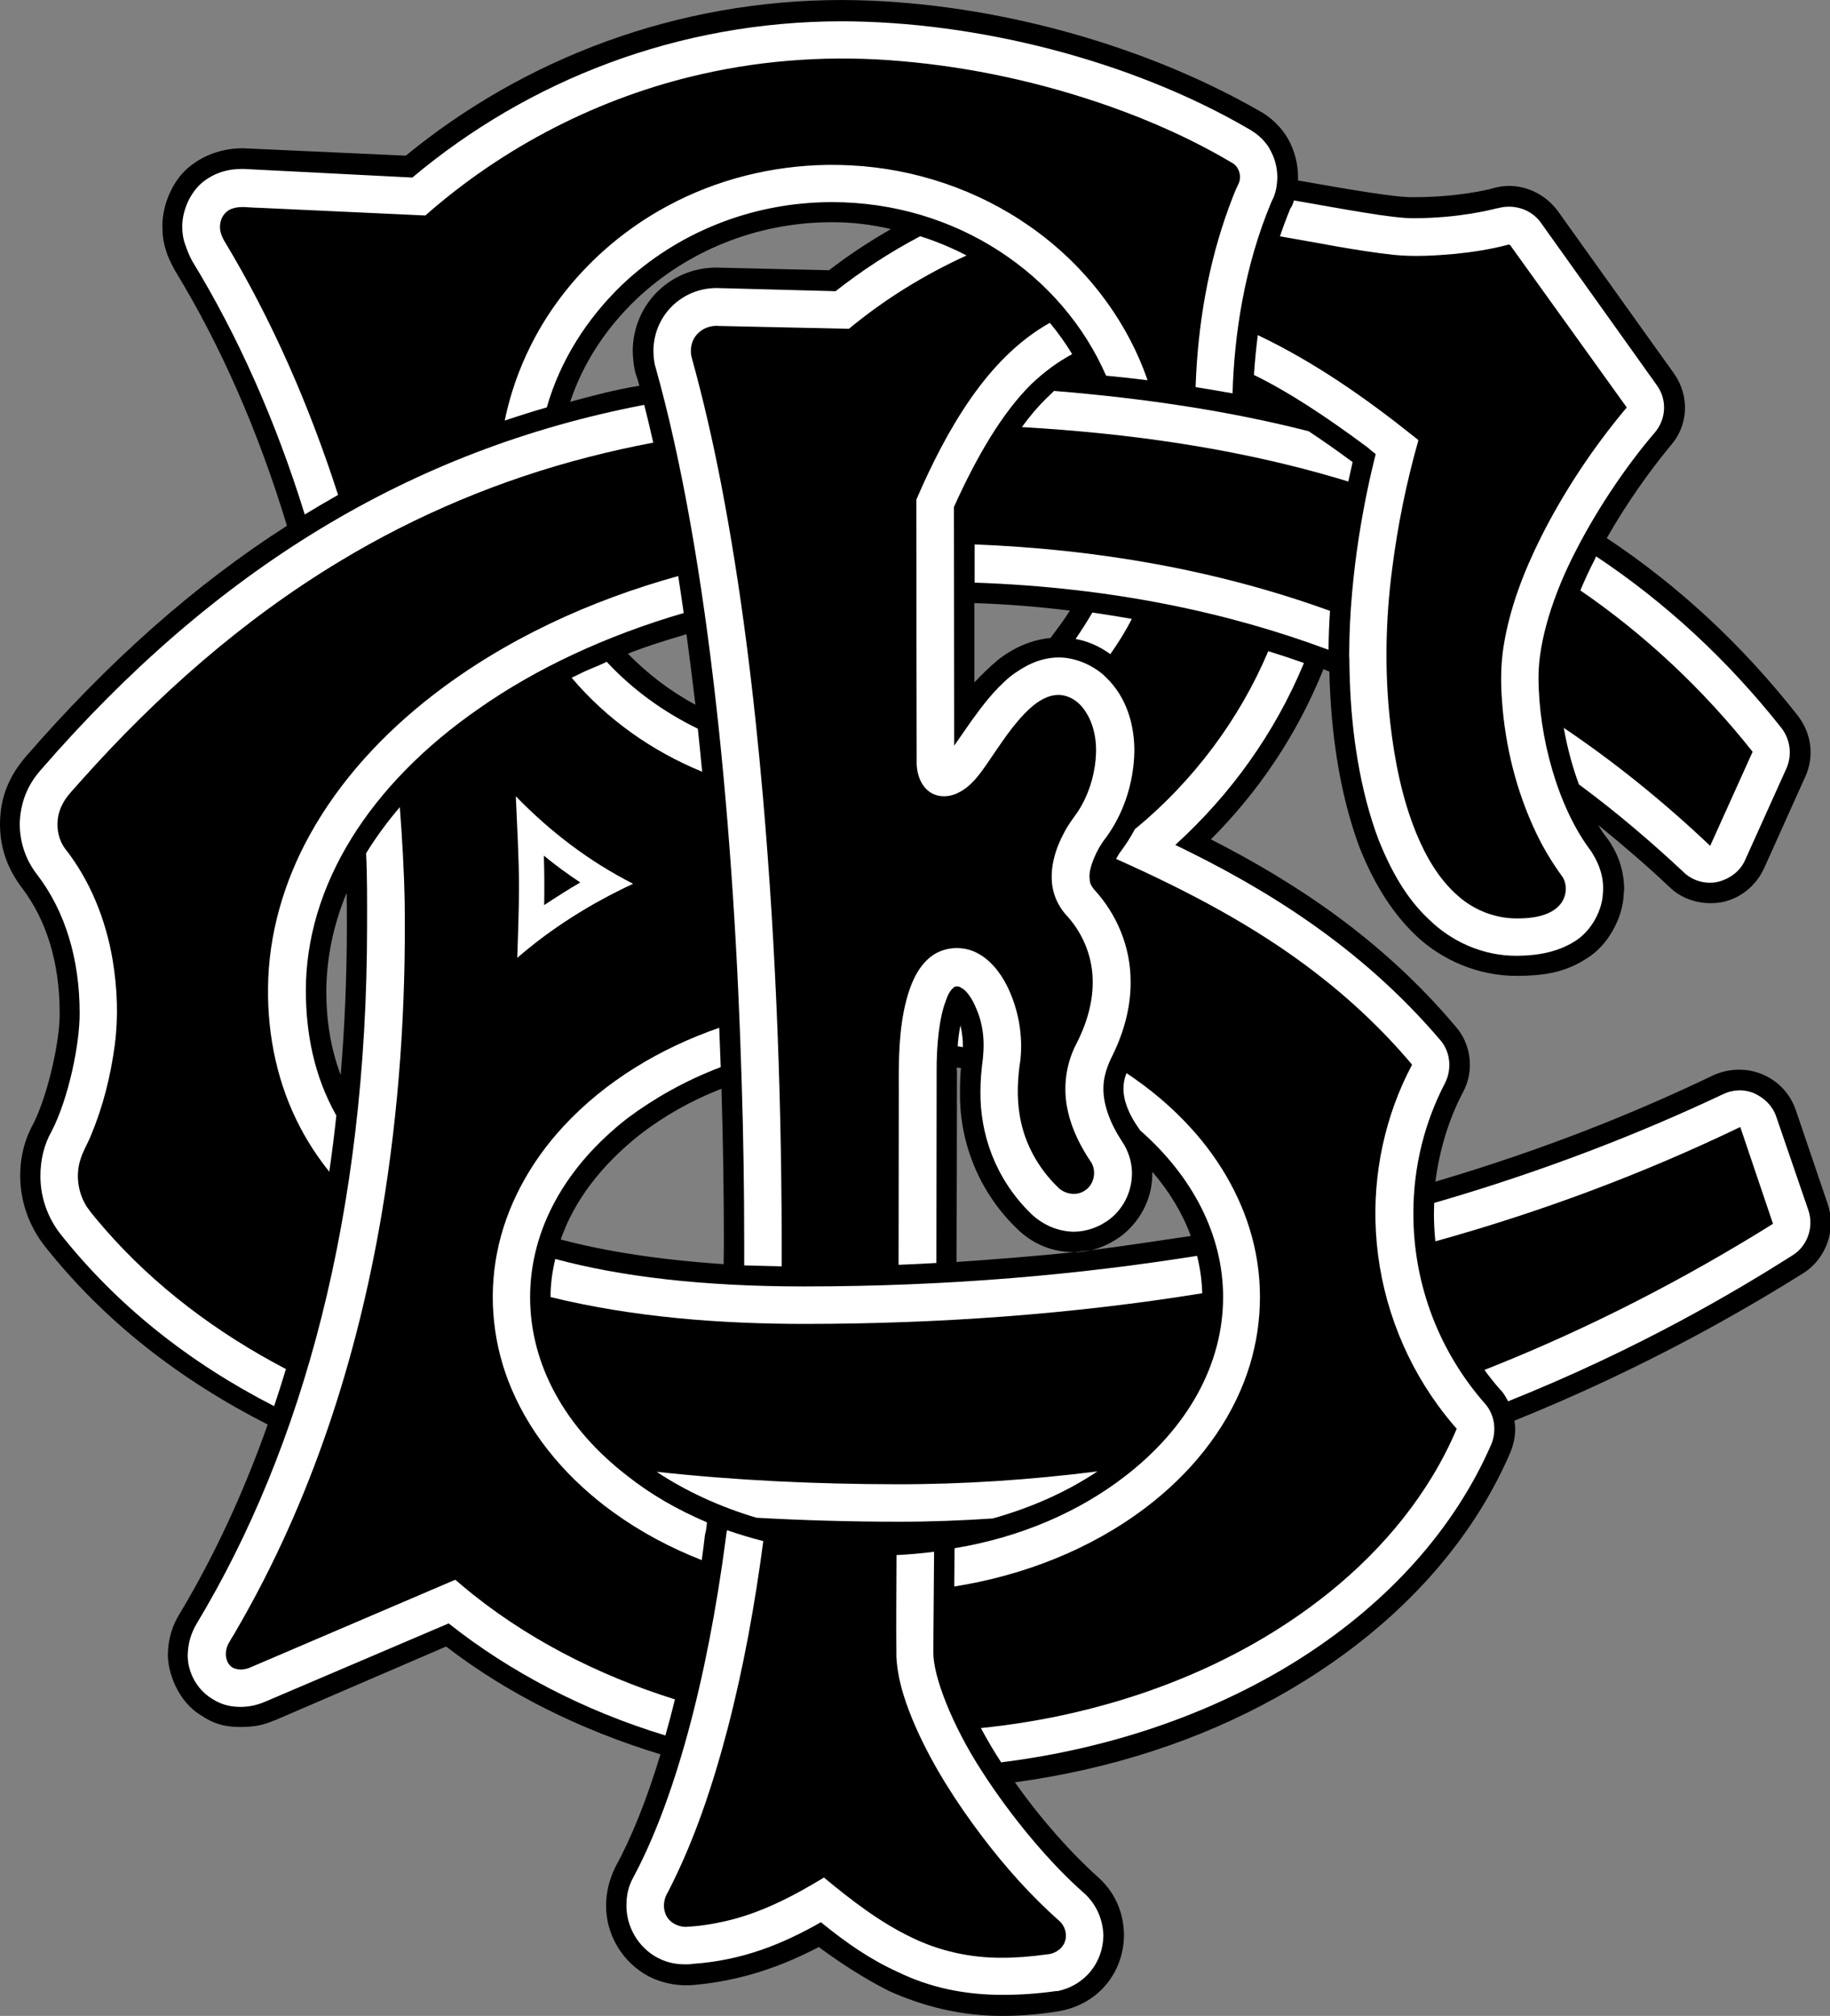 <?xml version="1.0" encoding="UTF-8" standalone="no"?>
<!-- Created with Inkscape (http://www.inkscape.org/) -->

<svg
   xmlns:dc="http://purl.org/dc/elements/1.1/"
   xmlns:cc="http://creativecommons.org/ns#"
   xmlns:rdf="http://www.w3.org/1999/02/22-rdf-syntax-ns#"
   xmlns:svg="http://www.w3.org/2000/svg"
   xmlns="http://www.w3.org/2000/svg"
   xmlns:sodipodi="http://sodipodi.sourceforge.net/DTD/sodipodi-0.dtd"
   xmlns:inkscape="http://www.inkscape.org/namespaces/inkscape"
   id="svg2"
   version="1.1"
   inkscape:version="0.91 r13725"
   xml:space="preserve"
   width="726.25"
   height="800"
   viewBox="0 0 726.25 800"
   sodipodi:docname="barbarian_fc.svg"><rect x="0" y="0" width="726.25" height="800" fill="#808080" stroke="none"/><defs
     id="defs6" /><sodipodi:namedview
     pagecolor="#ffffff"
     bordercolor="#666666"
     borderopacity="1"
     objecttolerance="10"
     gridtolerance="10"
     guidetolerance="10"
     inkscape:pageopacity="0"
     inkscape:pageshadow="2"
     inkscape:window-width="1920"
     inkscape:window-height="1018"
     id="namedview4"
     showgrid="false"
     inkscape:zoom="0.59"
     inkscape:cx="397.09532"
     inkscape:cy="192.34541"
     inkscape:window-x="1358"
     inkscape:window-y="-8"
     inkscape:window-maximized="1"
     inkscape:current-layer="g10" /><g
     id="g10"
     inkscape:groupmode="layer"
     inkscape:label="ink_ext_XXXXXX"
     transform="matrix(1.25,0,0,-1.25,0,800)"><g
       id="g12"
       transform="scale(0.1,0.1)"><path
         d="m 3409.8,2424.61 c -119.49,-12.31 -244.76,-22.31 -373.12,-31.13 0.78,184.06 1.56,383.47 1.56,602.89 0,4.22 -0.78,8.83 -0.78,14.57 4.61,-0.35 9.61,-1.53 13.44,-1.92 -2.31,-23.43 -3.05,-49.96 -3.05,-74.14 -3.08,-145.62 51.1,-309.33 178.67,-433.43 51.1,-51.49 115.67,-76.49 181.76,-76.84 l 1.52,0 c 9.61,0 16.53,0.74 24.58,1.52 l 1.56,0 c 8.83,1.53 15.74,1.92 24.57,3.83 36.91,8.09 74.18,26.13 105.66,51.13 60.74,50.32 93.01,121.41 92.23,195.2 0,0.74 0.78,2.66 0,3.83 54.96,-64.18 96.05,-132.19 122.19,-204.03 -102.97,-15 -210.16,-31.91 -320.47,-45.74 -8.83,-1.91 -15.74,-2.3 -24.57,-3.83 l -1.53,0 c -7.69,-1.17 -14.61,-1.91 -24.22,-1.91 l 0,0 z m -777.73,3117.38 -355.78,8.44 -3.09,0 c -144.88,-0.39 -262.81,-115.66 -264.37,-263.2 0.78,-26.53 2.3,-42.27 6.91,-64.18 l 1.56,-6.53 c 4.61,-12.69 8.83,-26.13 12.66,-42.26 l -1.52,0.78 c -74.18,-11.91 -147.93,-31.52 -218.24,-50.74 41.87,125.27 114.1,233.63 210.15,325.86 157.54,149.06 376.56,244.37 621.33,244.37 63.79,0 126.05,-7.3 186.76,-21.91 -68.79,-39.57 -135.63,-83.36 -196.37,-130.63 m -638.59,-1217.3 c 60.7,24.22 122.97,43.04 185.97,61.87 9.61,-72.61 19.57,-148.71 28.44,-224.02 -80.7,43.4 -152.93,99.14 -214.41,162.15 m 303.94,-1938.13 c -202.5,13.83 -374.65,40.35 -517.22,78.36 42.65,122.97 128.35,235.55 252.07,333.56 74.18,57.22 160.62,107.18 258.24,144.84 5.35,-169.45 7.65,-335.82 7.65,-489.53 0,-23.83 -0.74,-43.79 -0.74,-67.23 m 1099.3,2074.92 c -18.05,-29.21 -39.18,-56.87 -61.45,-86.83 -73.39,-7.31 -128.36,-39.96 -166.01,-68.79 -30.74,-26.13 -53.4,-48.79 -75.71,-72.23 l 0,251.68 c 106.06,-3.47 206.37,-11.91 303.17,-23.83 M 1081.64,2987.11 c -32.26,85.31 -45.7,175.62 -45.7,265.55 0.74,104.88 21.87,209.76 64.53,312.38 0.78,-35.35 0.78,-68.01 0.78,-101.45 0,-162.54 -6.91,-324.29 -19.61,-476.48 m 4720.47,-407.66 -100.66,296.25 c -18.05,52.27 -55.71,92.23 -105.67,113.36 -48.05,20.74 -104.92,19.57 -153.71,-1.56 -247.07,-118.71 -537.19,-236.29 -884.92,-338.91 13.48,102.62 42.65,198.68 88.01,284.73 36.09,67.27 26.13,151.41 -24.22,208.28 -234.77,278.56 -513.36,459.57 -776.56,593.67 152.14,152.15 274.72,334.26 357.34,540.24 l 18.83,-7.7 c 3.86,-177.5 29.22,-381.56 96.83,-560.97 39.18,-97.23 92.23,-193.29 173.28,-272.46 81.88,-79.93 200.2,-133.72 328.56,-132.54 74.14,0.74 145.62,8.04 216.33,54.18 70.7,41.87 117.18,131.79 119.49,205.54 l 0.78,7.7 c 0,0 0.74,2.3 0.74,10 -1.52,71.83 -27.65,121.79 -51.09,155.62 -11.13,13.83 -21.92,28.79 -30.74,45.32 82.61,-67.23 157.54,-131.8 225.19,-195.94 44.18,-43.05 105.67,-58.4 165.2,-48.83 60.74,11.91 110.27,52.66 136.05,109.14 l 129.85,288.56 c 30,64.57 20.39,137.96 -22.66,194.06 -177.89,226.72 -380.39,413.83 -607.11,564.45 63.79,112.19 137.93,215.55 202.5,293.56 56.88,63.78 61.48,158.32 10.35,229.8 l -369.26,516.41 c -48,63.39 -129.1,94.14 -207.11,70.31 -9.57,-3.05 -111.01,-28.05 -250.5,-27.66 -54.18,-1.52 -202.5,24.22 -366.18,53.01 l 0,8.09 c 0,24.96 -3.08,67.61 -26.13,113.36 -22.69,46.09 -63.04,81.83 -96.83,99.53 -391.18,223.98 -885.71,350.43 -1324.5,351.95 -526.05,0 -1009.41,-185.98 -1385.23,-494.14 l -508.712,23.05 -8.867,0.39 c -52.621,0 -116.402,-14.22 -172.5,-61.1 -56.09,-47.26 -84.922,-129.49 -82.621,-190.97 0,-46.1 11.141,-69.53 16.531,-88.36 8.829,-21.92 16.52,-34.22 24.571,-49.96 144.097,-235.94 263.59,-508.75 354.289,-808.09 C 615.941,4542.19 340.039,4295.47 81.09,3996.91 31.52,3938.52 0,3872.03 0,3783.28 0,3703.36 26.91,3638.05 69.18,3581.95 147.93,3478.59 189.41,3343.71 189.41,3184.65 c 1.57,-83.79 -34.57,-249.38 -80.269,-345.86 -29.219,-51.49 -44.961,-107.58 -44.961,-171.76 0,-81.83 28.441,-159.45 76.449,-221.29 C 330.469,2205.2 570.59,2019.61 849.961,1877.42 772.73,1659.18 679.73,1459.38 571.371,1278.4 c -24.57,-39.22 -37.66,-81.49 -38.441,-131.41 0,-28.83 7.699,-63.79 24.218,-99.53 17.301,-36.87 45.743,-73.011 83.403,-94.53 50.308,-34.18 92.219,-35.352 125.269,-35.739 41.09,0.387 70.66,5.778 104.102,20.739 l 1.558,0 544.85,234.8 C 1611.52,1022.46 1841.68,908.359 2096.84,830.352 2053.4,686.25 2004.61,565.629 1953.52,472.23 1933.91,432.66 1924.3,390 1924.3,351.211 c -0.78,-90.313 48.79,-179.84 136.4,-226.332 40.35,-20 80.32,-27.648 117.97,-27.648 7.7,0 14.22,0 25.35,1.129 150.24,13.442 277.82,58.789 395.39,120.27 74.18,-54.57 144.89,-99.527 221.33,-138.707 C 2932.58,29.219 3052.85,0 3180.39,0 l 3.87,0 c 57.62,0 116.4,5 177.89,15 l 9.61,1.91 c 116.44,24.219 195.19,120.668 196.72,238.602 -0.75,79.566 -33.05,141.008 -83.36,185.968 -81.1,72.27 -179.46,181.372 -262.82,300.122 304.69,41.488 585.94,133.707 829.18,268.988 337.78,187.5 604.81,454.53 744.69,780.39 11.92,31.13 18.05,64.53 11.92,98.75 428.39,172.89 743.12,359.65 918.71,469.14 71.48,46.91 104.53,137.58 75.31,220.58"
         style="fill:#000000;fill-opacity:1;fill-rule:nonzero;stroke:none"
         id="path14"
         inkscape:connector-curvature="0" /><path
         style="fill:#ffffff;fill-opacity:1;fill-rule:nonzero;stroke:none"
         d="M 690.01 432.709 C 687.872 432.769 685.736 433.286 683.766 434.248 C 652.017 449.234 613.93 464.408 569.164 477.377 C 569.164 478.916 569.068 480.307 569.068 481.508 C 569.068 485.266 569.264 488.972 569.637 492.619 C 611.19 481.059 651.778 465.965 690.639 447.24 C 694.968 460.047 699.299 472.854 703.629 485.66 C 668.328 507.692 631.185 526.818 592.541 542.281 C 591.399 542.739 590.254 543.192 589.109 543.645 C 591.063 546.335 593.14 548.937 595.342 551.439 C 596.637 552.592 597.598 554.468 598.512 556.1 C 651.055 535.065 689.77 511.865 711.289 498.223 C 717.29 494.57 719.931 486.982 717.676 480.307 L 704.898 443.086 C 703.507 438.998 700.387 435.831 696.256 433.912 C 694.286 433.048 692.147 432.649 690.01 432.709 z "
         transform="matrix(8,0,0,-8,0,6400)"
         id="path16" /><path
         d="m 5068.2,4633.24 c 219.03,-146.01 415.75,-326.99 588.28,-545.23 27.66,-36.53 33.83,-85.31 15,-127.97 l -130.66,-289.73 c -15.74,-36.87 -50.31,-61.48 -88.36,-70.31 -38.44,-8.09 -80.31,4.22 -107.97,31.88 -96.09,89.53 -205.58,184.84 -331.6,277.81 -39.96,107.61 -63.05,232.85 -62.26,340.08 -1.53,96.83 42.65,238.98 113.35,375.78 0.4,3.86 2.7,6.91 4.22,7.69"
         style="fill:#ffffff;fill-opacity:1;fill-rule:nonzero;stroke:none"
         id="path18"
         inkscape:connector-curvature="0" /><path
         style="fill:#000000;fill-opacity:1;fill-rule:nonzero;stroke:none"
         d="m 5427.535,3716.574 c -145.532,137.871 -301.866,264.531 -468.268,376.383 -10.348,62.161 -15.247,125.453 -11.912,188.436 6.944,85.36 34.63,167.444 67.176,246.118 207.969,-142.183 393.409,-316.805 549.771,-514.226 -44.91,-99.545 -89.817,-199.091 -134.726,-298.637 -0.68,0.642 -1.361,1.284 -2.041,1.926 z"
         id="path22"
         inkscape:connector-curvature="0" /><path
         d="m 1647.66,3584.65 c 0,-74.18 -3.09,-150.27 -5.39,-225.59 104.88,91.1 229.02,170.63 367.73,235.16 -140.27,71.48 -262.85,165.23 -372.34,277.81 3.82,-95.27 10,-191.33 10,-287.38"
         style="fill:#ffffff;fill-opacity:1;fill-rule:nonzero;stroke:none"
         id="path24"
         inkscape:connector-curvature="0" /><path
         d="m 1661.88,3586.56 c 0,-69.96 -2.31,-141.4 -4.61,-212.11 96.83,85.67 210.15,160.24 336.95,220.94 -128.32,67.23 -240.9,155.23 -340.82,261.29 3.87,-89.53 8.48,-179.84 8.48,-270.12 z"
         style="fill:none;stroke:none;stroke-width:196.35;stroke-linecap:round;stroke-linejoin:round;stroke-miterlimit:4;stroke-dasharray:none;stroke-opacity:1"
         id="path26"
         inkscape:connector-curvature="0" /><path
         style="fill:#ffffff;fill-opacity:1;fill-rule:nonzero;stroke:none"
         d="M 513.496 79.541 C 513.11 81.074 512.533 82.227 512.006 82.852 L 512.006 82.949 C 510.519 86.525 509.181 90.146 507.957 93.791 C 522.875 96.308 537.714 99.428 552.748 101.104 C 561.02 101.968 569.368 101.478 577.637 100.732 C 584.58 100.03 591.518 98.959 598.268 97.174 C 598.979 96.781 599.637 97.474 599.895 98.082 C 615.126 119.286 630.357 140.49 645.588 161.693 C 632.374 177.444 620.897 194.657 611.629 213.01 C 604.774 226.707 599.152 241.192 596.73 256.369 C 595.577 263.635 595.531 271.023 596.094 278.338 C 597.39 296.354 601.845 314.215 609.627 330.541 C 612.572 336.708 616.119 342.581 620.164 348.086 C 622.11 351.367 621.691 355.766 619.318 358.721 C 616.69 362.054 612.407 363.471 608.35 364.066 C 606.196 364.387 604.014 364.486 601.838 364.473 C 593.307 364.467 584.884 361.138 578.539 355.457 C 570.99 348.851 565.891 339.936 562.098 330.76 C 556.346 316.704 553.421 301.666 551.701 286.631 C 549.442 266.42 549.855 245.951 552.486 225.797 C 554.677 208.594 558.114 191.541 562.867 174.861 C 562.786 174.273 561.833 173.955 561.42 173.471 C 542.072 157.995 521.595 143.651 499.162 132.992 C 498.472 138.374 497.978 143.665 497.646 148.799 C 511.143 155.381 525.888 165.033 542.699 177.52 C 543.803 178.432 544.767 179.396 545.967 180.162 C 542.027 195.68 535.542 226.465 535.443 259.512 L 535.443 260.904 L 535.494 260.904 C 535.494 263.932 535.592 266.763 535.689 269.932 C 536.358 290.635 539.624 313.594 547.213 333.574 C 551.919 345.195 557.924 356.294 566.908 364.697 C 575.839 373.535 588.471 379.493 602.354 379.297 C 610.615 379.204 618.105 377.763 624.785 373.676 C 631.65 369.502 635.928 361.093 636.119 354.32 L 636.217 353.695 L 636.217 352.592 C 636.217 346.059 633.673 341.309 631.412 337.754 C 618.205 320.366 610.566 292.315 610.566 268.682 C 610.566 254.468 616.377 235.782 625.6 218.154 C 634.775 200.288 646.637 183.384 656.725 171.66 C 661.241 166.328 661.718 158.647 657.494 152.832 L 611.332 88.135 C 607.495 82.997 600.723 80.836 594.332 82.662 L 594.043 82.662 C 591.788 83.238 578.868 86.602 560.855 86.602 C 552.5 86.645 533.911 83.091 513.496 79.541 z "
         transform="matrix(8,0,0,-8,0,6400)"
         id="path28" /><path
         style="fill:#ffffff;fill-opacity:1;fill-rule:nonzero;stroke:none"
         d="M 240.775 262.631 C 237.128 264.457 233.383 265.659 229.73 267.578 C 228.768 268.03 227.815 268.491 226.863 268.953 C 240.723 285.401 258.785 298.116 278.656 306.26 C 278.114 300.544 277.544 294.85 276.943 289.193 C 263.158 282.471 250.962 273.583 240.775 262.631 z M 205.404 317.281 C 206.036 332.984 206.832 348.704 206.27 364.422 C 206.143 369.282 205.969 374.141 205.818 379 L 206.211 378.664 C 219.492 367.407 234.402 358.148 250.121 350.701 C 233.521 342.101 218.431 330.673 205.404 317.281 z M 158.668 320.311 C 153.556 326.311 149.073 332.443 145.293 338.619 C 145.125 338.976 145.202 338.854 145.295 338.689 C 145.77 348.13 145.68 357.806 145.68 367.1 C 145.68 482.085 119.98 574.688 78.051 644.332 C 75.888 647.985 74.59 652.064 74.498 656.82 C 74.4 662.294 77.139 669.883 84.248 674.209 C 88.521 676.944 92.363 677.328 95.391 677.377 C 99.136 677.328 102.065 676.655 105.332 675.264 L 178.051 644.238 C 202.162 663.355 231.509 678.818 264.072 688.711 C 265.389 684.085 266.645 679.305 267.857 674.395 C 237.177 664.756 207.905 649.882 183.246 629.1 C 182.39 628.376 181.538 627.644 180.693 626.906 C 153.391 638.584 126.09 650.26 98.789 661.939 C 96.656 662.709 94.089 662.861 92.092 661.646 C 89.657 659.92 89.131 656.48 90.033 653.785 C 90.877 651.295 92.612 649.254 93.793 646.938 C 123.52 595.936 141.895 538.885 151.625 480.828 C 158.382 440.384 161.132 399.317 160.607 358.322 C 160.37 345.635 159.632 332.963 158.668 320.311 z M 285.432 407.871 C 262.147 415.932 240.287 428.921 223.494 447.111 C 210.534 461.113 200.856 478.486 197.23 497.312 C 193.703 515.308 195.799 534.327 203.018 551.193 C 211.408 571.008 226.117 587.669 243.477 600.188 C 254.261 607.984 266.111 614.274 278.488 619.121 C 278.955 615.799 279.396 612.445 279.779 609.029 C 280.258 607.349 280.448 605.522 280.547 604.131 C 268.828 599.136 258.31 593.086 249.137 585.83 C 224.35 566.811 210.377 541.596 210.377 514.795 C 210.377 487.944 224.35 462.92 249.137 443.662 C 259.654 435.83 272.144 428.721 286.025 423.486 C 285.849 418.323 285.649 413.111 285.432 407.871 z "
         transform="matrix(8,0,0,-8,0,6400)"
         id="path30" /><path
         style="fill:#ffffff;fill-opacity:1;fill-rule:nonzero;stroke:none"
         d="M 255.668 160.664 C 162.968 178.433 85.113 225.985 16.09 305.668 C 11.095 311.288 8.023 318.35 7.828 327.09 C 7.925 335.064 10.566 341.739 14.795 347.168 C 25.986 361.817 31.607 380.786 31.607 401.967 C 31.7 414.169 27.231 435.927 20.459 448.988 C 17.529 454.131 16.039 460.18 16.039 466.713 C 16.039 475.263 18.926 483.046 23.725 489.385 C 46.396 518.061 75.025 540.733 108.789 558.023 C 110.414 553.187 111.972 548.275 113.473 543.301 C 86.364 529.146 61.384 510.529 41.299 487.375 C 38.982 484.657 36.592 481.977 34.543 479.049 C 31.117 473.758 29.991 467.017 31.689 460.928 C 32.664 457.176 34.812 453.89 36.201 450.303 C 40.98 438.888 43.945 426.772 45.574 414.525 C 47.004 403.475 46.547 392.244 44.752 381.258 C 42.068 365.104 35.821 349.36 25.596 336.479 C 22.256 331.589 21.94 324.936 24.535 319.65 C 26.316 315.806 29.554 312.95 32.234 309.758 C 62.134 276.224 96.177 246.055 134.736 222.809 C 165.341 204.301 198.678 190.344 233.314 181.439 C 241.891 179.22 250.544 177.302 259.248 175.654 C 258.096 170.561 256.912 165.54 255.668 160.664 z M 269.158 228.596 C 234.241 238.274 200.587 253.638 171.83 275.852 C 152.261 291.006 135.003 309.516 122.973 331.246 C 112.686 349.786 106.535 370.795 106.371 392.061 C 106.129 411.242 110.241 430.619 119.262 447.639 C 122.498 453.773 126.337 459.579 130.68 464.982 C 131.734 457.682 132.672 450.259 133.477 442.699 C 124.547 426.849 121.471 410.088 121.373 393.418 C 121.279 351.68 146.347 311.38 190.346 280.98 C 212.871 265.224 240.443 252.304 271.328 243.275 C 270.637 238.331 269.907 233.449 269.158 228.596 z "
         transform="matrix(8,0,0,-8,0,6400)"
         id="path32" /><path
         d="m 3057.07,3075.51 c -5.39,0.39 -9.61,2.3 -16.52,2.69 1.52,24.18 4.61,47.27 8.83,66.49 4.6,-20.78 8.08,-45.74 7.69,-65.74 l 0,-3.44"
         style="fill:#ffffff;fill-opacity:1;fill-rule:nonzero;stroke:none"
         id="path34"
         inkscape:connector-curvature="0" /><path
         d="m 3178.48,804.609 0,0"
         style="fill:#a7acb2;fill-opacity:1;fill-rule:nonzero;stroke:none"
         id="path36"
         inkscape:connector-curvature="0" /><path
         d="m 3178.48,804.609 0,0"
         style="fill:#a7acb2;fill-opacity:1;fill-rule:nonzero;stroke:none"
         id="path38"
         inkscape:connector-curvature="0" /><path
         d="m 3409.8,2424.61 c 16.53,0 34.58,2.3 51.1,5.74 -16.13,-2.3 -33.79,-3.83 -51.1,-5.74"
         style="fill:#a7acb2;fill-opacity:1;fill-rule:nonzero;stroke:none"
         id="path44"
         inkscape:connector-curvature="0" /><path
         style="fill:#ffffff;fill-opacity:1;fill-rule:nonzero;stroke:none"
         d="M 433.525 243.086 C 431.363 246.733 429.203 250.146 426.85 253.604 C 431.841 254.386 436.754 256.759 440.645 259.594 C 443.778 255.112 446.707 250.485 449.164 245.6 C 444.033 244.7 438.824 243.86 433.525 243.086 z M 503.322 258.422 C 491.82 285.607 473.581 309.872 450.855 328.684 C 450.714 328.757 450.59 328.89 450.441 328.955 C 448.86 331.93 447.058 334.778 445.055 337.51 C 444.272 338.492 443.558 339.663 442.924 340.859 C 443.281 340.961 443.676 341.247 443.984 341.336 C 471.199 353.526 497.869 367.445 521.598 385.646 C 535.791 396.508 548.896 408.82 560.398 422.508 C 549.616 442.756 544.717 465.99 546.041 488.85 C 547.413 513.513 556.087 537.743 570.676 557.717 C 573.007 560.924 575.488 564.022 578.104 567.008 C 567.308 592.558 549.12 614.51 527.639 631.84 C 498.245 655.531 462.9 671.156 426.258 679.656 C 414.074 682.476 401.71 684.502 389.27 685.773 C 391.695 690.304 394.443 694.991 397.311 699.375 C 487.657 688.086 562.631 640.347 591.885 573.057 C 594.042 567.628 593.178 561.19 589.145 556.82 C 571.518 536.644 560.904 510.424 560.904 481.508 C 560.904 462.822 565.42 445.243 573.486 429.779 C 576.324 424.111 575.552 417.242 571.52 412.682 C 539.865 375.503 501.777 352.354 466.426 335.303 C 488.471 315.225 505.957 290.922 517.484 263.109 C 512.867 261.471 508.145 259.908 503.322 258.422 z M 397.311 699.375 C 396.832 698.848 397.598 699.81 397.311 699.375 z M 447.08 425.875 C 446.187 427.998 445.869 430.03 445.869 431.846 C 445.772 436.454 447.837 442.075 451.967 447.838 C 452.064 447.984 452.256 448.223 452.451 448.561 C 473.389 466.953 485.4 490.2 485.4 514.746 C 485.4 541.596 471.23 566.763 446.543 585.781 C 428.53 599.761 405.283 610.038 378.818 614.408 C 378.787 620.462 378.744 624.821 378.703 629.6 C 406.062 625.253 432.739 614.955 454.875 598.133 C 471.863 585.228 486.085 568.172 493.783 548.158 C 500.419 531.049 501.852 511.945 497.656 494.053 C 493.645 476.749 484.604 460.802 472.664 447.703 C 465.111 439.371 456.435 432.1 447.08 425.875 z "
         transform="matrix(8,0,0,-8,0,6400)"
         id="path46" /><path
         style="fill:#ffffff;fill-opacity:1;fill-rule:nonzero;stroke:none"
         d="M 334.102 8.453 C 269.165 8.453 209.703 31.796 163.643 70.459 L 96.83 67.051 L 96.158 67.051 C 90.972 67.002 85.156 68.302 79.922 72.721 C 74.877 77.232 72.143 84.438 72.334 90.488 C 72.431 94.526 73.345 96.636 74.111 98.75 C 74.785 100.576 75.502 102.162 76.367 103.744 C 94.282 133.045 109.51 167.148 120.941 204.18 C 125.303 201.505 129.717 198.918 134.168 196.408 C 122.871 161.348 108.138 127.313 89.094 95.738 C 87.838 93.604 86.913 91.085 87.438 88.586 C 87.802 85.871 89.795 83.425 92.461 82.688 C 95.655 81.68 99.039 82.447 102.299 82.443 L 168.797 85.516 C 199.943 58.089 237.998 38.544 278.492 29.408 C 304.307 23.538 331.041 21.92 357.4 24.242 C 385.482 26.63 413.231 32.705 439.826 42.01 C 457.031 48.067 473.777 55.552 489.447 64.916 C 492.081 66.741 492.854 70.634 491.299 73.4 C 489.904 76.184 488.914 79.148 487.787 82.043 C 479.418 104.756 475.371 128.927 474.502 153.064 C 474.535 153.228 474.526 153.432 474.494 153.629 C 479.431 154.413 484.321 155.238 489.145 156.1 C 489.818 132.803 493.852 105.523 504.658 79.922 C 505.619 78.052 506.724 75.699 506.914 70.703 C 506.914 68.203 506.627 64.458 504.561 60.426 C 502.544 56.007 498.897 53.027 495.533 51.152 C 448.561 23.775 387.369 8.551 334.102 8.453 z M 328.344 65.441 C 306.37 65.74 284.462 71.207 265.092 81.643 C 241.896 94.063 222.362 113.579 210.6 137.182 C 205.891 146.589 202.409 156.607 200.297 166.906 C 205.809 165.041 211.371 163.284 217.002 161.67 C 222.236 143.276 232.759 126.562 247.021 112.871 C 268.105 92.94 297.55 80.211 330.211 80.211 C 379.586 80.211 421.519 109.029 438.955 149.088 C 444.493 149.597 449.98 150.214 455.422 150.9 C 446.913 126.251 430.08 104.765 408.758 89.885 C 387.995 75.31 363.054 66.922 337.758 65.631 C 334.623 65.462 331.483 65.399 328.344 65.441 z "
         transform="matrix(8,0,0,-8,0,6400)"
         id="path48" /><path
         style="fill:#ffffff;fill-opacity:1;fill-rule:nonzero;stroke:none"
         d="M 418.301 155.141 C 417.197 156.196 416.137 157.301 414.936 158.404 C 411.774 161.506 408.636 165.228 405.541 169.484 C 447.861 171.947 490.173 177.803 530.896 189.832 C 532.296 190.244 533.691 190.67 535.086 191.098 C 535.672 188.335 536.251 185.72 536.793 183.383 C 530.694 178.867 524.878 174.785 519.355 171.133 C 488.135 163.159 454.418 158.071 418.301 155.141 z M 386.793 216.043 L 386.793 231.221 C 441.402 233.091 487.845 243.179 527.23 257.877 C 527.281 252.643 527.495 247.48 527.822 242.424 C 482.677 226.047 434.823 217.918 386.92 216.066 C 386.871 216.066 386.835 216.051 386.793 216.043 z "
         transform="matrix(8,0,0,-8,0,6400)"
         id="path56" /><path
         style="fill:#ffffff;fill-opacity:1;fill-rule:nonzero;stroke:none"
         d="M 365.176 93.756 C 353.168 100.05 341.738 107.587 331.605 115.561 L 284.58 114.311 L 284.199 114.311 C 270.557 114.408 259.511 125.166 259.316 138.998 C 259.316 141.401 259.605 143.467 259.893 144.859 L 260.088 145.484 C 281.558 221.709 291.5 331.938 294.332 429.252 C 295.055 451.587 295.342 473.099 295.342 493.275 L 295.342 502.162 C 300.146 502.285 305.091 502.44 310.211 502.541 C 310.375 440.509 308.159 378.451 302.818 316.645 C 299.176 274.975 294.125 233.389 286.229 192.303 C 282.925 175.174 279.035 158.157 274.361 141.348 C 273.823 138.353 274.454 135.064 276.531 132.766 C 278.725 130.215 282.226 128.998 285.541 129.359 L 336.904 130.477 C 351.06 118.744 366.853 109.037 383.561 101.385 C 377.76 98.344 371.616 95.779 365.176 93.756 z M 416.641 128.113 C 403.92 135.219 393.701 146.052 385.41 157.895 C 376.633 170.456 369.727 184.235 363.658 198.277 C 363.709 233.308 363.688 268.339 363.787 303.369 C 363.968 307.292 365.344 311.458 368.529 313.953 C 371.687 316.505 376.293 316.501 379.842 314.805 C 385.204 312.406 388.711 307.441 391.941 302.74 C 397.209 295.166 402.1 287.145 408.994 280.898 C 412.094 278.148 415.943 275.721 420.232 275.785 C 424.376 275.883 428.15 278.425 430.404 281.809 C 434.384 287.456 435.454 294.666 434.807 301.424 C 434.132 308.726 431.771 315.917 427.766 322.074 C 425.848 324.81 423.792 327.464 422.285 330.461 C 418.84 336.858 416.592 344.254 417.619 351.547 C 418.306 356.272 420.656 360.693 424.006 364.098 C 430.163 371.146 433.732 380.438 433.652 389.816 C 433.668 398.752 430.776 407.449 426.633 415.281 C 422.782 423.234 421.813 432.509 423.822 441.082 C 425.458 448.454 428.974 455.297 433.207 461.52 C 435.243 465.154 434.067 470.261 430.498 472.488 C 427.136 474.771 422.247 473.89 419.596 470.908 C 411.98 463.479 406.59 453.713 404.783 443.197 C 403.432 435.728 403.792 428.044 404.963 420.586 C 405.994 410.615 404.138 400.364 399.705 391.355 C 396.848 385.656 392.62 380.3 386.672 377.654 C 380.657 375.042 373.068 376.047 368.236 380.65 C 363.669 384.88 361.301 390.896 359.719 396.795 C 356.674 408.4 356.633 420.479 356.693 432.412 C 356.679 455.586 356.606 478.76 356.6 501.934 C 361.639 501.734 366.645 501.495 371.617 501.201 C 371.617 478.242 371.709 452.979 371.709 425.41 C 371.616 414.844 372.812 403.605 375.264 397.457 C 376.275 394.092 377.764 392.363 378.34 392.074 C 378.819 391.547 378.529 391.547 379.922 391.449 C 380.596 391.547 380.932 391.548 381.797 392.217 C 383.383 392.941 385.83 396.158 387.51 400.436 C 389.482 404.806 390.443 410.278 390.346 415.225 C 390.346 416.952 390.156 418.827 390.059 420.127 C 389.482 424.448 389.096 428.771 389.096 433.141 C 388.906 449.614 394.717 467.437 408.98 481.461 C 413.833 486.168 419.839 488.667 426.035 488.809 C 431.03 488.809 436.357 487.032 440.775 483.525 C 446.303 479.009 449.234 472.382 449.234 465.512 C 449.234 461.19 447.744 456.483 445.195 452.832 C 440.733 446.06 437.802 438.52 437.895 431.895 C 437.895 428.34 438.759 424.737 440.824 420.221 C 445.965 410.182 448.701 399.951 448.701 389.961 C 448.799 375.742 443.179 362.779 434.248 353.027 C 432.662 351.055 432.472 350.239 432.373 348.033 C 432.183 344.239 435.205 337.032 438.76 332.613 C 445.484 323.487 449.902 311.577 450.189 298.125 C 450.189 288.379 447.597 277.139 438.857 268.73 L 437.895 267.818 C 433.286 263.785 426.563 260.904 420.172 260.904 C 412.007 260.953 405.81 264.843 401.201 268.252 C 394.429 273.823 389.673 280.357 385.352 286.314 C 382.9 289.819 380.547 293.179 378.676 295.918 L 378.578 201.201 C 387.797 180.694 397.936 163.685 409.176 152.543 C 414.507 147.455 419.882 143.565 425.502 140.537 C 422.864 136.194 419.898 132.045 416.641 128.113 z "
         transform="matrix(8,0,0,-8,0,6400)"
         id="path60" /><path
         style="fill:#ffffff;fill-opacity:1;fill-rule:nonzero;stroke:none"
         d="M 288.52 607.252 C 288.33 608.072 288.232 609.029 288.135 609.752 C 280.449 668.541 267.197 715.463 251.342 745.004 C 249.374 748.559 248.609 752.113 248.609 756.098 C 248.512 764.359 253.12 772.861 261.191 777.041 C 265.034 779.009 268.59 779.541 272.193 779.541 C 273.057 779.541 273.775 779.54 274.926 779.346 C 294.428 778.002 310.279 771.66 325.791 762.822 C 336.025 771.181 345.678 777.764 356.195 782.516 C 368.974 788.76 382.759 791.641 397.646 791.641 L 397.936 791.641 C 404.806 791.641 411.622 791.21 419.117 790.15 L 419.789 790.15 C 430.497 787.845 437.705 779.009 437.895 768.105 C 437.656 760.904 434.537 754.996 429.873 750.963 C 417.101 739.771 401.44 721.323 389.531 702.689 C 377.715 684.438 370.219 664.887 370.414 655.668 C 370.414 645.965 370.604 633.046 370.703 615.801 C 365.882 616.435 360.868 616.881 355.783 617.125 C 355.733 630.622 355.613 644.131 355.738 657.621 C 356.308 667.513 359.707 676.999 363.68 686.012 C 370.534 701.261 379.655 715.418 389.711 728.734 C 398.91 740.846 409.051 752.282 420.465 762.355 C 422.75 764.421 423.699 767.904 422.506 770.785 C 421.37 773.683 418.304 775.482 415.264 775.605 C 409.344 776.432 403.373 776.944 397.393 776.924 C 385.124 776.968 372.833 774.277 361.799 768.885 C 349.058 762.784 337.817 754.063 326.994 745.09 C 314.712 752.557 301.724 759.323 287.596 762.473 C 282.429 763.631 277.167 764.455 271.873 764.668 C 268.619 764.54 265.291 762.657 264.113 759.512 C 262.939 756.674 263.488 753.349 265.105 750.799 C 275.656 730.337 282.888 708.339 288.734 686.125 C 295.119 661.631 299.598 636.67 302.92 611.584 C 297.985 610.312 293.178 608.863 288.52 607.252 z "
         transform="matrix(8,0,0,-8,0,6400)"
         id="path62" /><path
         style="fill:#ffffff;fill-opacity:1;fill-rule:nonzero;stroke:none"
         d="M 475.074 498.369 C 428.819 505.762 376.943 510.518 318.877 510.518 C 278.529 510.518 245.967 506.533 220.367 499.613 C 219.166 504.707 218.492 509.462 218.492 514.697 C 218.492 514.713 218.492 514.729 218.492 514.744 C 251.6 522.81 285.787 525.384 319.791 525.387 C 372.44 525.339 425.13 521.628 477.113 513.223 C 476.989 508.103 476.252 503.177 475.074 498.369 z M 435.525 583.92 C 408.937 587.257 382.145 589.092 355.342 589.02 C 323.701 588.967 292.045 587.516 260.586 584.07 C 271.989 591.643 285.364 597.884 300.189 602.305 C 318.393 603.315 337.22 603.891 356.869 603.891 C 369.453 603.891 381.847 603.408 393.994 602.592 C 409.591 598.226 423.546 591.907 435.525 583.92 z "
         transform="matrix(8,0,0,-8,0,6400)"
         id="path70" /><path
         style="fill:#000000;fill-opacity:1;fill-rule:nonzero;stroke:none"
         d="m 1727.695,3527.174 c 0.817,52.113 0.747,104.254 -1.084,156.346 37.057,-30.29 75.618,-58.752 115.615,-85.045 -38.902,-22.781 -76.876,-47.102 -114.541,-71.859 l 0.01,0.559 z"
         id="path74"
         inkscape:connector-curvature="0" /></g></g></svg>